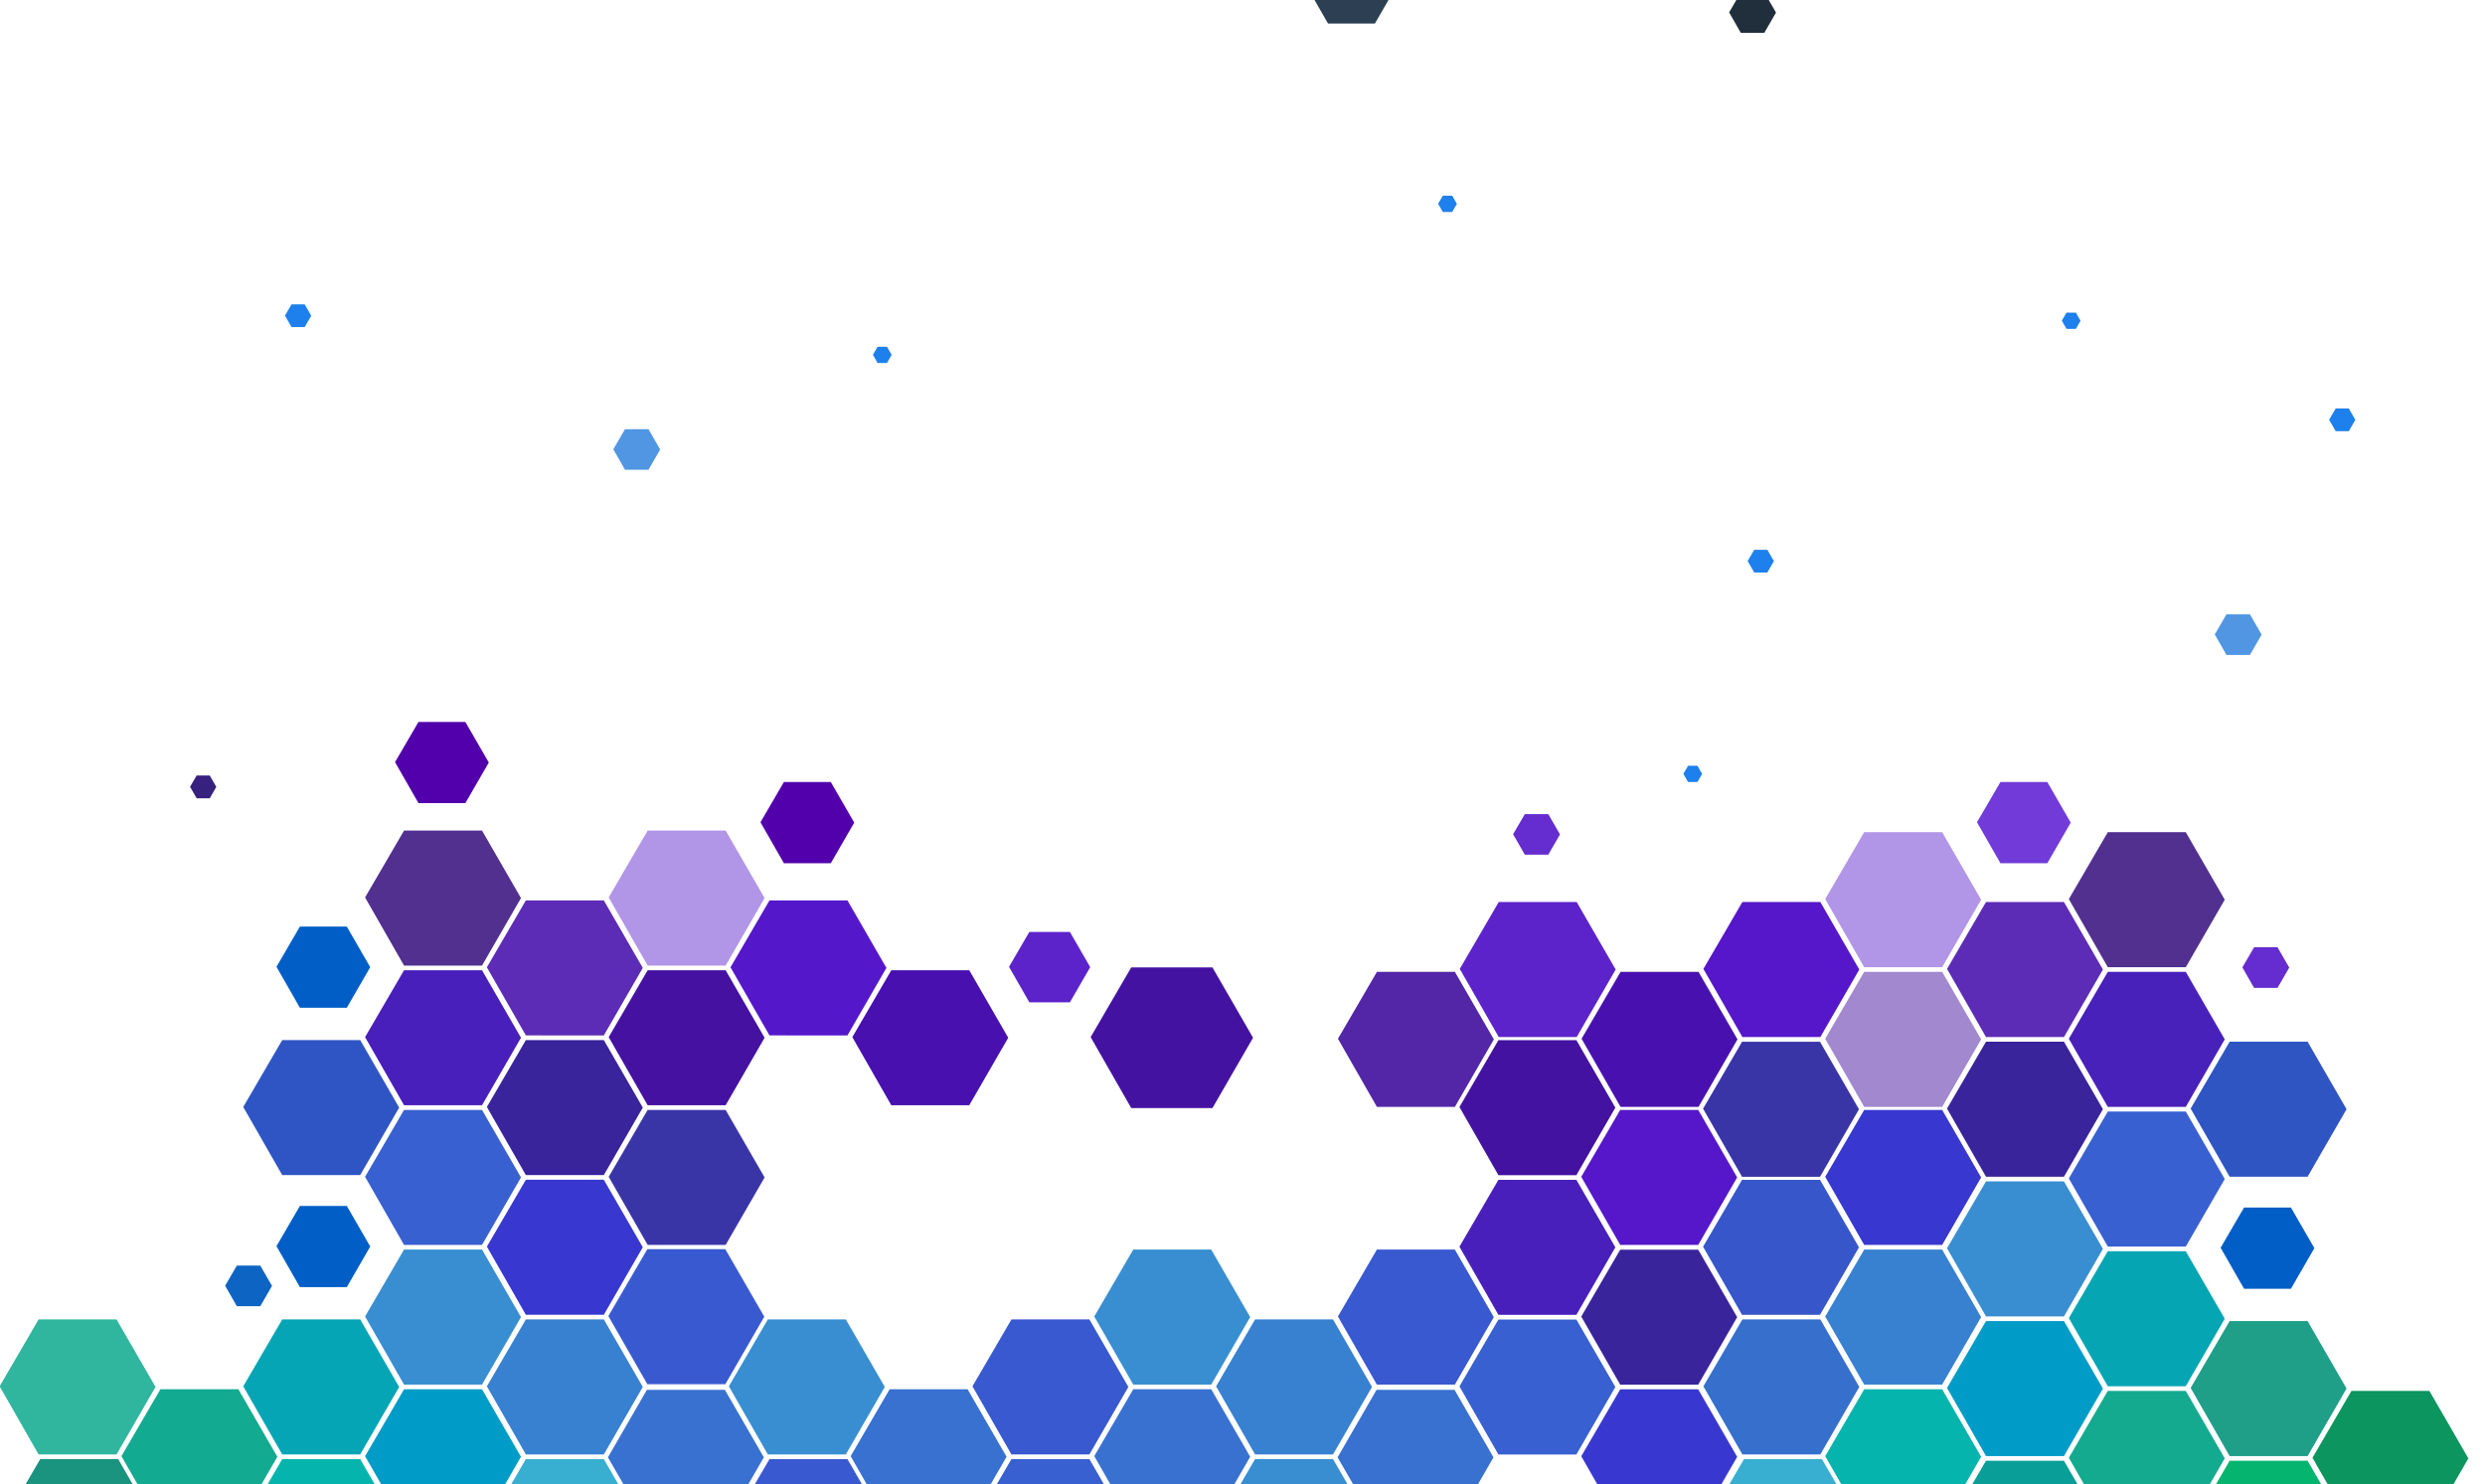 <?xml version="1.0" encoding="UTF-8"?>
<svg width="1530px" height="914px" viewBox="0 0 1440 914" version="1.1" xmlns="http://www.w3.org/2000/svg" xmlns:xlink="http://www.w3.org/1999/xlink">
    <!-- Generator: Sketch 42 (36781) - http://www.bohemiancoding.com/sketch -->
    <title>Polygons background</title>
    <desc>Created with Sketch.</desc>
    <defs></defs>
    <g id="Page-1" stroke="none" stroke-width="1" fill="none" fill-rule="evenodd">
        <g id="Landing-page">
            <g id="Header">
                <g id="Polygons-background" transform="translate(-58, -48)">
                    <polygon id="Polygon" fill="#3871D0" transform="translate(435.301, 945.301) rotate(-30) translate(-435.301, -945.301) " points="435.301 897.301 476.87 921.301 476.87 969.301 435.301 993.301 393.732 969.301 393.732 921.301"></polygon>
                    <polygon id="Polygon-Copy" fill="#3859D0" transform="translate(435.569, 858.699) rotate(-30) translate(-435.569, -858.699) " points="435.569 810.699 477.138 834.699 477.138 882.699 435.569 906.699 394 882.699 394.191 834.369"></polygon>
                    <polygon id="Polygon-Copy-27" fill="#3859D0" transform="translate(510.768, 987.952) rotate(-30) translate(-510.768, -987.952) " points="510.768 939.952 552.337 963.952 552.337 1011.952 510.768 1035.952 469.199 1011.952 469.39 963.622"></polygon>
                    <polygon id="Polygon-Copy-3" fill="#3838D0" transform="translate(360.768, 815.952) rotate(-30) translate(-360.768, -815.952) " points="360.768 767.952 402.337 791.952 402.337 839.952 360.768 863.952 319.199 839.952 319.39 791.622"></polygon>
                    <polygon id="Polygon-Copy-4" fill="#3A35A7" transform="translate(435.768, 772.952) rotate(-30) translate(-435.768, -772.952) " points="435.768 724.952 477.337 748.952 477.337 796.952 435.768 820.952 394.199 796.952 394.39 748.622"></polygon>
                    <polygon id="Polygon-Copy-5" fill="#39249C" transform="translate(360.768, 729.952) rotate(-30) translate(-360.768, -729.952) " points="360.768 681.952 402.337 705.952 402.337 753.952 360.768 777.952 319.199 753.952 319.39 705.622"></polygon>
                    <polygon id="Polygon-Copy-2" fill="#3881D0" transform="translate(360.768, 901.952) rotate(-30) translate(-360.768, -901.952) " points="360.768 853.952 402.337 877.952 402.337 925.952 360.768 949.952 319.199 925.952 319.39 877.622"></polygon>
                    <polygon id="Polygon-Copy-12" fill="#38AFD0" transform="translate(360.768, 987.952) rotate(-30) translate(-360.768, -987.952) " points="360.768 939.952 402.337 963.952 402.337 1011.952 360.768 1035.952 319.199 1011.952 319.39 963.622"></polygon>
                    <polygon id="Polygon-Copy-6" fill="#388ED0" transform="translate(285.768, 858.952) rotate(-30) translate(-285.768, -858.952) " points="285.768 810.952 327.337 834.952 327.337 882.952 285.768 906.952 244.199 882.952 244.39 834.622"></polygon>
                    <polygon id="Polygon-Copy-8" fill="#3860D0" transform="translate(285.768, 772.952) rotate(-30) translate(-285.768, -772.952) " points="285.768 724.952 327.337 748.952 327.337 796.952 285.768 820.952 244.199 796.952 244.39 748.622"></polygon>
                    <polygon id="Polygon-Copy-15" fill="#005EC6" transform="translate(212.084, 815.5) rotate(-30) translate(-212.084, -815.5) " points="212.084 786.632 237.084 801.066 237.084 829.934 212.084 844.368 187.084 829.934 187.199 800.868"></polygon>
                    <polygon id="Polygon-Copy-53" fill="#005EC6" transform="translate(1409.084, 816.5) rotate(-30) translate(-1409.084, -816.5) " points="1409.084 787.632 1434.084 802.066 1434.084 830.934 1409.084 845.368 1384.084 830.934 1384.199 801.868"></polygon>
                    <polygon id="Polygon-Copy-54" fill="#723BD9" transform="translate(1259.084, 554.5) rotate(-30) translate(-1259.084, -554.5) " points="1259.084 525.632 1284.084 540.066 1284.084 568.934 1259.084 583.368 1234.084 568.934 1234.199 539.868"></polygon>
                    <polygon id="Polygon-Copy-17" fill="#005EC6" transform="translate(212.084, 643.5) rotate(-30) translate(-212.084, -643.5) " points="212.084 614.632 237.084 629.066 237.084 657.934 212.084 672.368 187.084 657.934 187.199 628.868"></polygon>
                    <polygon id="Polygon-Copy-80" fill="#2C3F53" transform="translate(845.084, 37.5) rotate(-30) translate(-845.084, -37.5) " points="845.084 8.632 870.084 23.066 870.084 51.934 845.084 66.368 820.084 51.934 820.199 22.868"></polygon>
                    <polygon id="Polygon-Copy-24" fill="#5200AC" transform="translate(285.084, 517.5) rotate(-30) translate(-285.084, -517.5) " points="285.084 488.632 310.084 503.066 310.084 531.934 285.084 546.368 260.084 531.934 260.199 502.868"></polygon>
                    <polygon id="Polygon-Copy-25" fill="#5200AC" transform="translate(510.084, 554.5) rotate(-30) translate(-510.084, -554.5) " points="510.084 525.632 535.084 540.066 535.084 568.934 510.084 583.368 485.084 568.934 485.199 539.868"></polygon>
                    <polygon id="Polygon-Copy-16" fill="#0D64C3" transform="translate(166.042, 839.75) rotate(-30) translate(-166.042, -839.75) " points="166.042 825.316 178.542 832.533 178.542 846.967 166.042 854.184 153.542 846.967 153.6 832.434"></polygon>
                    <polygon id="Polygon-Copy-60" fill="#652CD0" transform="translate(959.042, 561.75) rotate(-30) translate(-959.042, -561.75) " points="959.042 547.316 971.542 554.533 971.542 568.967 959.042 576.184 946.542 568.967 946.6 554.434"></polygon>
                    <polygon id="Polygon-Copy-42" fill="#5196E2" transform="translate(405.042, 324.75) rotate(-30) translate(-405.042, -324.75) " points="405.042 310.316 417.542 317.533 417.542 331.967 405.042 339.184 392.542 331.967 392.6 317.434"></polygon>
                    <polygon id="Polygon-Copy-61" fill="#5196E2" transform="translate(1391.042, 438.75) rotate(-30) translate(-1391.042, -438.75) " points="1391.042 424.316 1403.542 431.533 1403.542 445.967 1391.042 453.184 1378.542 445.967 1378.6 431.434"></polygon>
                    <polygon id="Polygon-Copy-69" fill="#652CD0" transform="translate(1408.042, 643.75) rotate(-30) translate(-1408.042, -643.75) " points="1408.042 629.316 1420.542 636.533 1420.542 650.967 1408.042 658.184 1395.542 650.967 1395.6 636.434"></polygon>
                    <polygon id="Polygon-Copy-65" fill="#212E3C" transform="translate(1092.042, 55.75) rotate(-30) translate(-1092.042, -55.75) " points="1092.042 41.316 1104.542 48.533 1104.542 62.967 1092.042 70.184 1079.542 62.967 1079.6 48.434"></polygon>
                    <polygon id="Polygon-Copy-43" fill="#1D80EC" transform="translate(196.542, 242.399) rotate(-30) translate(-196.542, -242.399) " points="196.542 234.316 203.542 238.358 203.542 246.441 196.542 250.482 189.542 246.441 189.574 238.302"></polygon>
                    <polygon id="Polygon-Copy-71" fill="#37217E" transform="translate(138.104, 532.5) rotate(-30) translate(-138.104, -532.5) " points="138.104 524.417 145.104 528.459 145.104 536.541 138.104 540.583 131.104 536.541 131.136 528.403"></polygon>
                    <polygon id="Polygon-Copy-62" fill="#1D80EC" transform="translate(1097.104, 393.5) rotate(-30) translate(-1097.104, -393.5) " points="1097.104 385.417 1104.104 389.459 1104.104 397.541 1097.104 401.583 1090.104 397.541 1090.136 389.403"></polygon>
                    <polygon id="Polygon-Copy-70" fill="#1D80EC" transform="translate(1455.104, 306.5) rotate(-30) translate(-1455.104, -306.5) " points="1455.104 298.417 1462.104 302.459 1462.104 310.541 1455.104 314.583 1448.104 310.541 1448.136 302.403"></polygon>
                    <polygon id="Polygon-Copy-44" fill="#1D80EC" transform="translate(556.217, 266.5) rotate(-30) translate(-556.217, -266.5) " points="556.217 260.726 561.217 263.613 561.217 269.387 556.217 272.274 551.217 269.387 551.24 263.574"></polygon>
                    <polygon id="Polygon-Copy-64" fill="#1D80EC" transform="translate(1288.217, 245.5) rotate(-30) translate(-1288.217, -245.5) " points="1288.217 239.726 1293.217 242.613 1293.217 248.387 1288.217 251.274 1283.217 248.387 1283.24 242.574"></polygon>
                    <polygon id="Polygon-Copy-63" fill="#1D80EC" transform="translate(1055.217, 524.5) rotate(-30) translate(-1055.217, -524.5) " points="1055.217 518.726 1060.217 521.613 1060.217 527.387 1055.217 530.274 1050.217 527.387 1050.24 521.574"></polygon>
                    <polygon id="Polygon-Copy-68" fill="#1D80EC" transform="translate(904.217, 173.5) rotate(-30) translate(-904.217, -173.5) " points="904.217 167.726 909.217 170.613 909.217 176.387 904.217 179.274 899.217 176.387 899.24 170.574"></polygon>
                    <polygon id="Polygon-Copy-11" fill="#2E55C3" transform="translate(210.768, 729.952) rotate(-30) translate(-210.768, -729.952) " points="210.768 681.952 252.337 705.952 252.337 753.952 210.768 777.952 169.199 753.952 169.39 705.622"></polygon>
                    <polygon id="Polygon-Copy-9" fill="#481FBA" transform="translate(285.768, 686.952) rotate(-30) translate(-285.768, -686.952) " points="285.768 638.952 327.337 662.952 327.337 710.952 285.768 734.952 244.199 710.952 244.39 662.622"></polygon>
                    <polygon id="Polygon-Copy-13" fill="#5C2CB6" transform="translate(360.768, 643.952) rotate(-30) translate(-360.768, -643.952) " points="360.768 595.952 402.337 619.952 402.337 667.952 360.768 691.952 319.199 667.952 319.39 619.622"></polygon>
                    <polygon id="Polygon-Copy-18" fill="#652CD0" opacity="0.5" transform="translate(435.768, 600.952) rotate(-30) translate(-435.768, -600.952) " points="435.768 552.952 477.337 576.952 477.337 624.952 435.768 648.952 394.199 624.952 394.39 576.622"></polygon>
                    <polygon id="Polygon-Copy-22" fill="#5517CA" transform="translate(510.768, 643.952) rotate(-30) translate(-510.768, -643.952) " points="510.768 595.952 552.337 619.952 552.337 667.952 510.768 691.952 469.199 667.952 469.39 619.622"></polygon>
                    <polygon id="Polygon-Copy-23" fill="#4810AF" transform="translate(585.768, 686.952) rotate(-30) translate(-585.768, -686.952) " points="585.768 638.952 627.337 662.952 627.337 710.952 585.768 734.952 544.199 710.952 544.39 662.622"></polygon>
                    <polygon id="Polygon-Copy-14" fill="#513090" transform="translate(285.768, 600.952) rotate(-30) translate(-285.768, -600.952) " points="285.768 552.952 327.337 576.952 327.337 624.952 285.768 648.952 244.199 624.952 244.39 576.622"></polygon>
                    <polygon id="Polygon-Copy-10" fill="#4411A1" transform="translate(435.768, 686.952) rotate(-30) translate(-435.768, -686.952) " points="435.768 638.952 477.337 662.952 477.337 710.952 435.768 734.952 394.199 710.952 394.39 662.622"></polygon>
                    <polygon id="Polygon-Copy-7" fill="#009CC8" transform="translate(285.768, 944.952) rotate(-30) translate(-285.768, -944.952) " points="285.768 896.952 327.337 920.952 327.337 968.952 285.768 992.952 244.199 968.952 244.39 920.622"></polygon>
                    <polygon id="Polygon-Copy-19" fill="#05A5B5" transform="translate(210.768, 901.952) rotate(-30) translate(-210.768, -901.952) " points="210.768 853.952 252.337 877.952 252.337 925.952 210.768 949.952 169.199 925.952 169.39 877.622"></polygon>
                    <polygon id="Polygon-Copy-20" fill="#05B5AD" transform="translate(210.768, 987.952) rotate(-30) translate(-210.768, -987.952) " points="210.768 939.952 252.337 963.952 252.337 1011.952 210.768 1035.952 169.199 1011.952 169.39 963.622"></polygon>
                    <polygon id="Polygon-Copy-21" fill="#12AA90" transform="translate(135.768, 944.952) rotate(-30) translate(-135.768, -944.952) " points="135.768 896.952 177.337 920.952 177.337 968.952 135.768 992.952 94.199 968.952 94.39 920.622"></polygon>
                    <polygon id="Polygon-Copy-59" fill="#30B69F" transform="translate(60.768, 901.952) rotate(-30) translate(-60.768, -901.952) " points="60.768 853.952 102.337 877.952 102.337 925.952 60.768 949.952 19.199 925.952 19.39 877.622"></polygon>
                    <polygon id="Polygon-Copy-66" fill="#1A947E" transform="translate(61.768, 987.952) rotate(-30) translate(-61.768, -987.952) " points="61.768 939.952 103.337 963.952 103.337 1011.952 61.768 1035.952 20.199 1011.952 20.39 963.622"></polygon>
                    <polygon id="Polygon" fill="#3871D0" transform="translate(884.539, 945.301) rotate(-30) translate(-884.539, -945.301) " points="884.539 897.301 926.108 921.301 926.108 969.301 884.539 993.301 842.97 969.301 842.97 921.301"></polygon>
                    <polygon id="Polygon-Copy" fill="#3859D0" transform="translate(884.738, 858.952) rotate(-30) translate(-884.738, -858.952) " points="884.738 810.952 926.307 834.952 926.307 882.952 884.738 906.952 843.169 882.952 843.36 834.622"></polygon>
                    <polygon id="Polygon-Copy-3" fill="#3838D0" transform="translate(1034.569, 945) rotate(-30) translate(-1034.569, -945) " points="1034.569 897 1076.138 921 1076.138 969 1034.569 993 993 969 993.191 920.67"></polygon>
                    <polygon id="Polygon-Copy-5" fill="#39249C" transform="translate(1034.569, 859) rotate(-30) translate(-1034.569, -859) " points="1034.569 811 1076.138 835 1076.138 883 1034.569 907 993 883 993.191 834.67"></polygon>
                    <polygon id="Polygon-Copy-2" fill="#3881D0" transform="translate(809.738, 901.952) rotate(-30) translate(-809.738, -901.952) " points="809.738 853.952 851.307 877.952 851.307 925.952 809.738 949.952 768.169 925.952 768.36 877.622"></polygon>
                    <polygon id="Polygon-Copy-12" fill="#388ED0" transform="translate(809.738, 987.952) rotate(-30) translate(-809.738, -987.952) " points="809.738 939.952 851.307 963.952 851.307 1011.952 809.738 1035.952 768.169 1011.952 768.36 963.622"></polygon>
                    <polygon id="Polygon-Copy-6" fill="#388ED0" transform="translate(734.738, 858.952) rotate(-30) translate(-734.738, -858.952) " points="734.738 810.952 776.307 834.952 776.307 882.952 734.738 906.952 693.169 882.952 693.36 834.622"></polygon>
                    <polygon id="Polygon-Copy-8" fill="#3860D0" transform="translate(959.569, 902) rotate(-30) translate(-959.569, -902) " points="959.569 854 1001.138 878 1001.138 926 959.569 950 918 926 918.191 877.67"></polygon>
                    <polygon id="Polygon-Copy-9" fill="#481FBA" transform="translate(959.569, 816) rotate(-30) translate(-959.569, -816) " points="959.569 768 1001.138 792 1001.138 840 959.569 864 918 840 918.191 791.67"></polygon>
                    <polygon id="Polygon-Copy-13" fill="#5517C9" transform="translate(1034.569, 772.952) rotate(-30) translate(-1034.569, -772.952) " points="1034.569 724.952 1076.138 748.952 1076.138 796.952 1034.569 820.952 993 796.952 993.191 748.622"></polygon>
                    <polygon id="Polygon-Copy-18" fill="#3A35A7" transform="translate(1109.569, 731) rotate(-30) translate(-1109.569, -731) " points="1109.569 683 1151.138 707 1151.138 755 1109.569 779 1068 755 1068.191 706.67"></polygon>
                    <polygon id="Polygon-Copy-33" fill-opacity="0.5" fill="#4412A1" transform="translate(1184.768, 687.952) rotate(-30) translate(-1184.768, -687.952) " points="1184.768 639.952 1226.337 663.952 1226.337 711.952 1184.768 735.952 1143.199 711.952 1143.39 663.622"></polygon>
                    <polygon id="Polygon-Copy-58" fill="#4412A1" transform="translate(734.5, 686.952) rotate(-30) translate(-734.5, -686.952) " points="734.5 636.952 777.801 661.952 777.801 711.952 734.5 736.952 691.199 711.952 691.398 661.608"></polygon>
                    <polygon id="Polygon-Copy-38" fill="#5C2CB6" transform="translate(1259.768, 644.952) rotate(-30) translate(-1259.768, -644.952) " points="1259.768 596.952 1301.337 620.952 1301.337 668.952 1259.768 692.952 1218.199 668.952 1218.39 620.622"></polygon>
                    <polygon id="Polygon-Copy-56" fill="#5326A7" transform="translate(884.768, 687.952) rotate(-30) translate(-884.768, -687.952) " points="884.768 639.952 926.337 663.952 926.337 711.952 884.768 735.952 843.199 711.952 843.39 663.622"></polygon>
                    <polygon id="Polygon-Copy-35" fill="#39249C" transform="translate(1259.768, 730.952) rotate(-30) translate(-1259.768, -730.952) " points="1259.768 682.952 1301.337 706.952 1301.337 754.952 1259.768 778.952 1218.199 754.952 1218.39 706.622"></polygon>
                    <polygon id="Polygon-Copy-47" fill="#4820BA" transform="translate(1334.768, 687.952) rotate(-30) translate(-1334.768, -687.952) " points="1334.768 639.952 1376.337 663.952 1376.337 711.952 1334.768 735.952 1293.199 711.952 1293.39 663.622"></polygon>
                    <polygon id="Polygon-Copy-51" fill="#1F9E88" transform="translate(1409.768, 902.952) rotate(-30) translate(-1409.768, -902.952) " points="1409.768 854.952 1451.337 878.952 1451.337 926.952 1409.768 950.952 1368.199 926.952 1368.39 878.622"></polygon>
                    <polygon id="Polygon-Copy-52" fill="#05B46F" transform="translate(1409.768, 988.952) rotate(-30) translate(-1409.768, -988.952) " points="1409.768 940.952 1451.337 964.952 1451.337 1012.952 1409.768 1036.952 1368.199 1012.952 1368.39 964.622"></polygon>
                    <polygon id="Polygon-Copy-67" fill="#0C955F" transform="translate(1484.768, 945.952) rotate(-30) translate(-1484.768, -945.952) " points="1484.768 897.952 1526.337 921.952 1526.337 969.952 1484.768 993.952 1443.199 969.952 1443.39 921.622"></polygon>
                    <polygon id="Polygon-Copy-48" fill="#513090" transform="translate(1334.768, 601.952) rotate(-30) translate(-1334.768, -601.952) " points="1334.768 553.952 1376.337 577.952 1376.337 625.952 1334.768 649.952 1293.199 625.952 1293.39 577.622"></polygon>
                    <polygon id="Polygon-Copy-46" fill="#3860D0" transform="translate(1334.768, 773.952) rotate(-30) translate(-1334.768, -773.952) " points="1334.768 725.952 1376.337 749.952 1376.337 797.952 1334.768 821.952 1293.199 797.952 1293.39 749.622"></polygon>
                    <polygon id="Polygon-Copy-50" fill="#2E55C2" transform="translate(1409.768, 730.952) rotate(-30) translate(-1409.768, -730.952) " points="1409.768 682.952 1451.337 706.952 1451.337 754.952 1409.768 778.952 1368.199 754.952 1368.39 706.622"></polygon>
                    <polygon id="Polygon-Copy-49" fill="#05A5B4" transform="translate(1334.768, 859.952) rotate(-30) translate(-1334.768, -859.952) " points="1334.768 811.952 1376.337 835.952 1376.337 883.952 1334.768 907.952 1293.199 883.952 1293.39 835.622"></polygon>
                    <polygon id="Polygon-Copy-29" fill="#5517C9" transform="translate(1109.768, 644.952) rotate(-30) translate(-1109.768, -644.952) " points="1109.768 596.952 1151.337 620.952 1151.337 668.952 1109.768 692.952 1068.199 668.952 1068.39 620.622"></polygon>
                    <polygon id="Polygon-Copy-55" fill="#5D23CA" transform="translate(959.768, 644.952) rotate(-30) translate(-959.768, -644.952) " points="959.768 596.952 1001.337 620.952 1001.337 668.952 959.768 692.952 918.199 668.952 918.39 620.622"></polygon>
                    <polygon id="Polygon-Copy-57" fill="#5D23CA" transform="translate(659.25, 643.476) rotate(-30) translate(-659.25, -643.476) " points="659.25 618.476 680.901 630.976 680.901 655.976 659.25 668.476 637.599 655.976 637.699 630.804"></polygon>
                    <polygon id="Polygon-Copy-34" fill="#652CD0" opacity="0.5" transform="translate(1184.768, 601.952) rotate(-30) translate(-1184.768, -601.952) " points="1184.768 553.952 1226.337 577.952 1226.337 625.952 1184.768 649.952 1143.199 625.952 1143.39 577.622"></polygon>
                    <polygon id="Polygon-Copy-14" fill="#4412A1" transform="translate(959.569, 730) rotate(-30) translate(-959.569, -730) " points="959.569 682 1001.138 706 1001.138 754 959.569 778 918 754 918.191 705.67"></polygon>
                    <polygon id="Polygon-Copy-28" fill="#4811AF" transform="translate(1034.768, 687.952) rotate(-30) translate(-1034.768, -687.952) " points="1034.768 639.952 1076.337 663.952 1076.337 711.952 1034.768 735.952 993.199 711.952 993.39 663.622"></polygon>
                    <polygon id="Polygon-Copy-10" fill="#3656CA" transform="translate(1109.569, 816) rotate(-30) translate(-1109.569, -816) " points="1109.569 768 1151.138 792 1151.138 840 1109.569 864 1068 840 1068.191 791.67"></polygon>
                    <polygon id="Polygon-Copy-32" fill="#3838D0" transform="translate(1184.768, 772.952) rotate(-30) translate(-1184.768, -772.952) " points="1184.768 724.952 1226.337 748.952 1226.337 796.952 1184.768 820.952 1143.199 796.952 1143.39 748.622"></polygon>
                    <polygon id="Polygon-Copy-39" fill="#388ED0" transform="translate(1259.768, 816.952) rotate(-30) translate(-1259.768, -816.952) " points="1259.768 768.952 1301.337 792.952 1301.337 840.952 1259.768 864.952 1218.199 840.952 1218.39 792.622"></polygon>
                    <polygon id="Polygon-Copy-30" fill="#3881D0" transform="translate(1184.768, 858.952) rotate(-30) translate(-1184.768, -858.952) " points="1184.768 810.952 1226.337 834.952 1226.337 882.952 1184.768 906.952 1143.199 882.952 1143.39 834.622"></polygon>
                    <polygon id="Polygon-Copy-40" fill="#009CC7" transform="translate(1259.768, 902.952) rotate(-30) translate(-1259.768, -902.952) " points="1259.768 854.952 1301.337 878.952 1301.337 926.952 1259.768 950.952 1218.199 926.952 1218.39 878.622"></polygon>
                    <polygon id="Polygon-Copy-45" fill="#13AA90" transform="translate(1334.768, 945.952) rotate(-30) translate(-1334.768, -945.952) " points="1334.768 897.952 1376.337 921.952 1376.337 969.952 1334.768 993.952 1293.199 969.952 1293.39 921.622"></polygon>
                    <polygon id="Polygon-Copy-31" fill="#376FCD" transform="translate(1109.768, 901.952) rotate(-30) translate(-1109.768, -901.952) " points="1109.768 853.952 1151.337 877.952 1151.337 925.952 1109.768 949.952 1068.199 925.952 1068.39 877.622"></polygon>
                    <polygon id="Polygon-Copy-36" fill="#05B4AD" transform="translate(1184.768, 944.952) rotate(-30) translate(-1184.768, -944.952) " points="1184.768 896.952 1226.337 920.952 1226.337 968.952 1184.768 992.952 1143.199 968.952 1143.39 920.622"></polygon>
                    <polygon id="Polygon-Copy-41" fill="#099E98" transform="translate(1259.768, 988.952) rotate(-30) translate(-1259.768, -988.952) " points="1259.768 940.952 1301.337 964.952 1301.337 1012.952 1259.768 1036.952 1218.199 1012.952 1218.39 964.622"></polygon>
                    <polygon id="Polygon-Copy-37" fill="#38AFD0" transform="translate(1110.768, 987.952) rotate(-30) translate(-1110.768, -987.952) " points="1110.768 939.952 1152.337 963.952 1152.337 1011.952 1110.768 1035.952 1069.199 1011.952 1069.39 963.622"></polygon>
                    <polygon id="Polygon-Copy-7" fill="#3871D0" transform="translate(734.738, 944.952) rotate(-30) translate(-734.738, -944.952) " points="734.738 896.952 776.307 920.952 776.307 968.952 734.738 992.952 693.169 968.952 693.36 920.622"></polygon>
                    <polygon id="Polygon-Copy-19" fill="#3859D0" transform="translate(659.738, 901.952) rotate(-30) translate(-659.738, -901.952) " points="659.738 853.952 701.307 877.952 701.307 925.952 659.738 949.952 618.169 925.952 618.36 877.622"></polygon>
                    <polygon id="Polygon-Copy-20" fill="#3860D0" transform="translate(659.738, 987.952) rotate(-30) translate(-659.738, -987.952) " points="659.738 939.952 701.307 963.952 701.307 1011.952 659.738 1035.952 618.169 1011.952 618.36 963.622"></polygon>
                    <polygon id="Polygon-Copy-21" fill="#3871D0" transform="translate(584.738, 944.952) rotate(-30) translate(-584.738, -944.952) " points="584.738 896.952 626.307 920.952 626.307 968.952 584.738 992.952 543.169 968.952 543.36 920.622"></polygon>
                    <polygon id="Polygon-Copy-26" fill="#388ED0" transform="translate(509.768, 901.952) rotate(-30) translate(-509.768, -901.952) " points="509.768 853.952 551.337 877.952 551.337 925.952 509.768 949.952 468.199 925.952 468.39 877.622"></polygon>
                </g>
            </g>
        </g>
    </g>
</svg>
